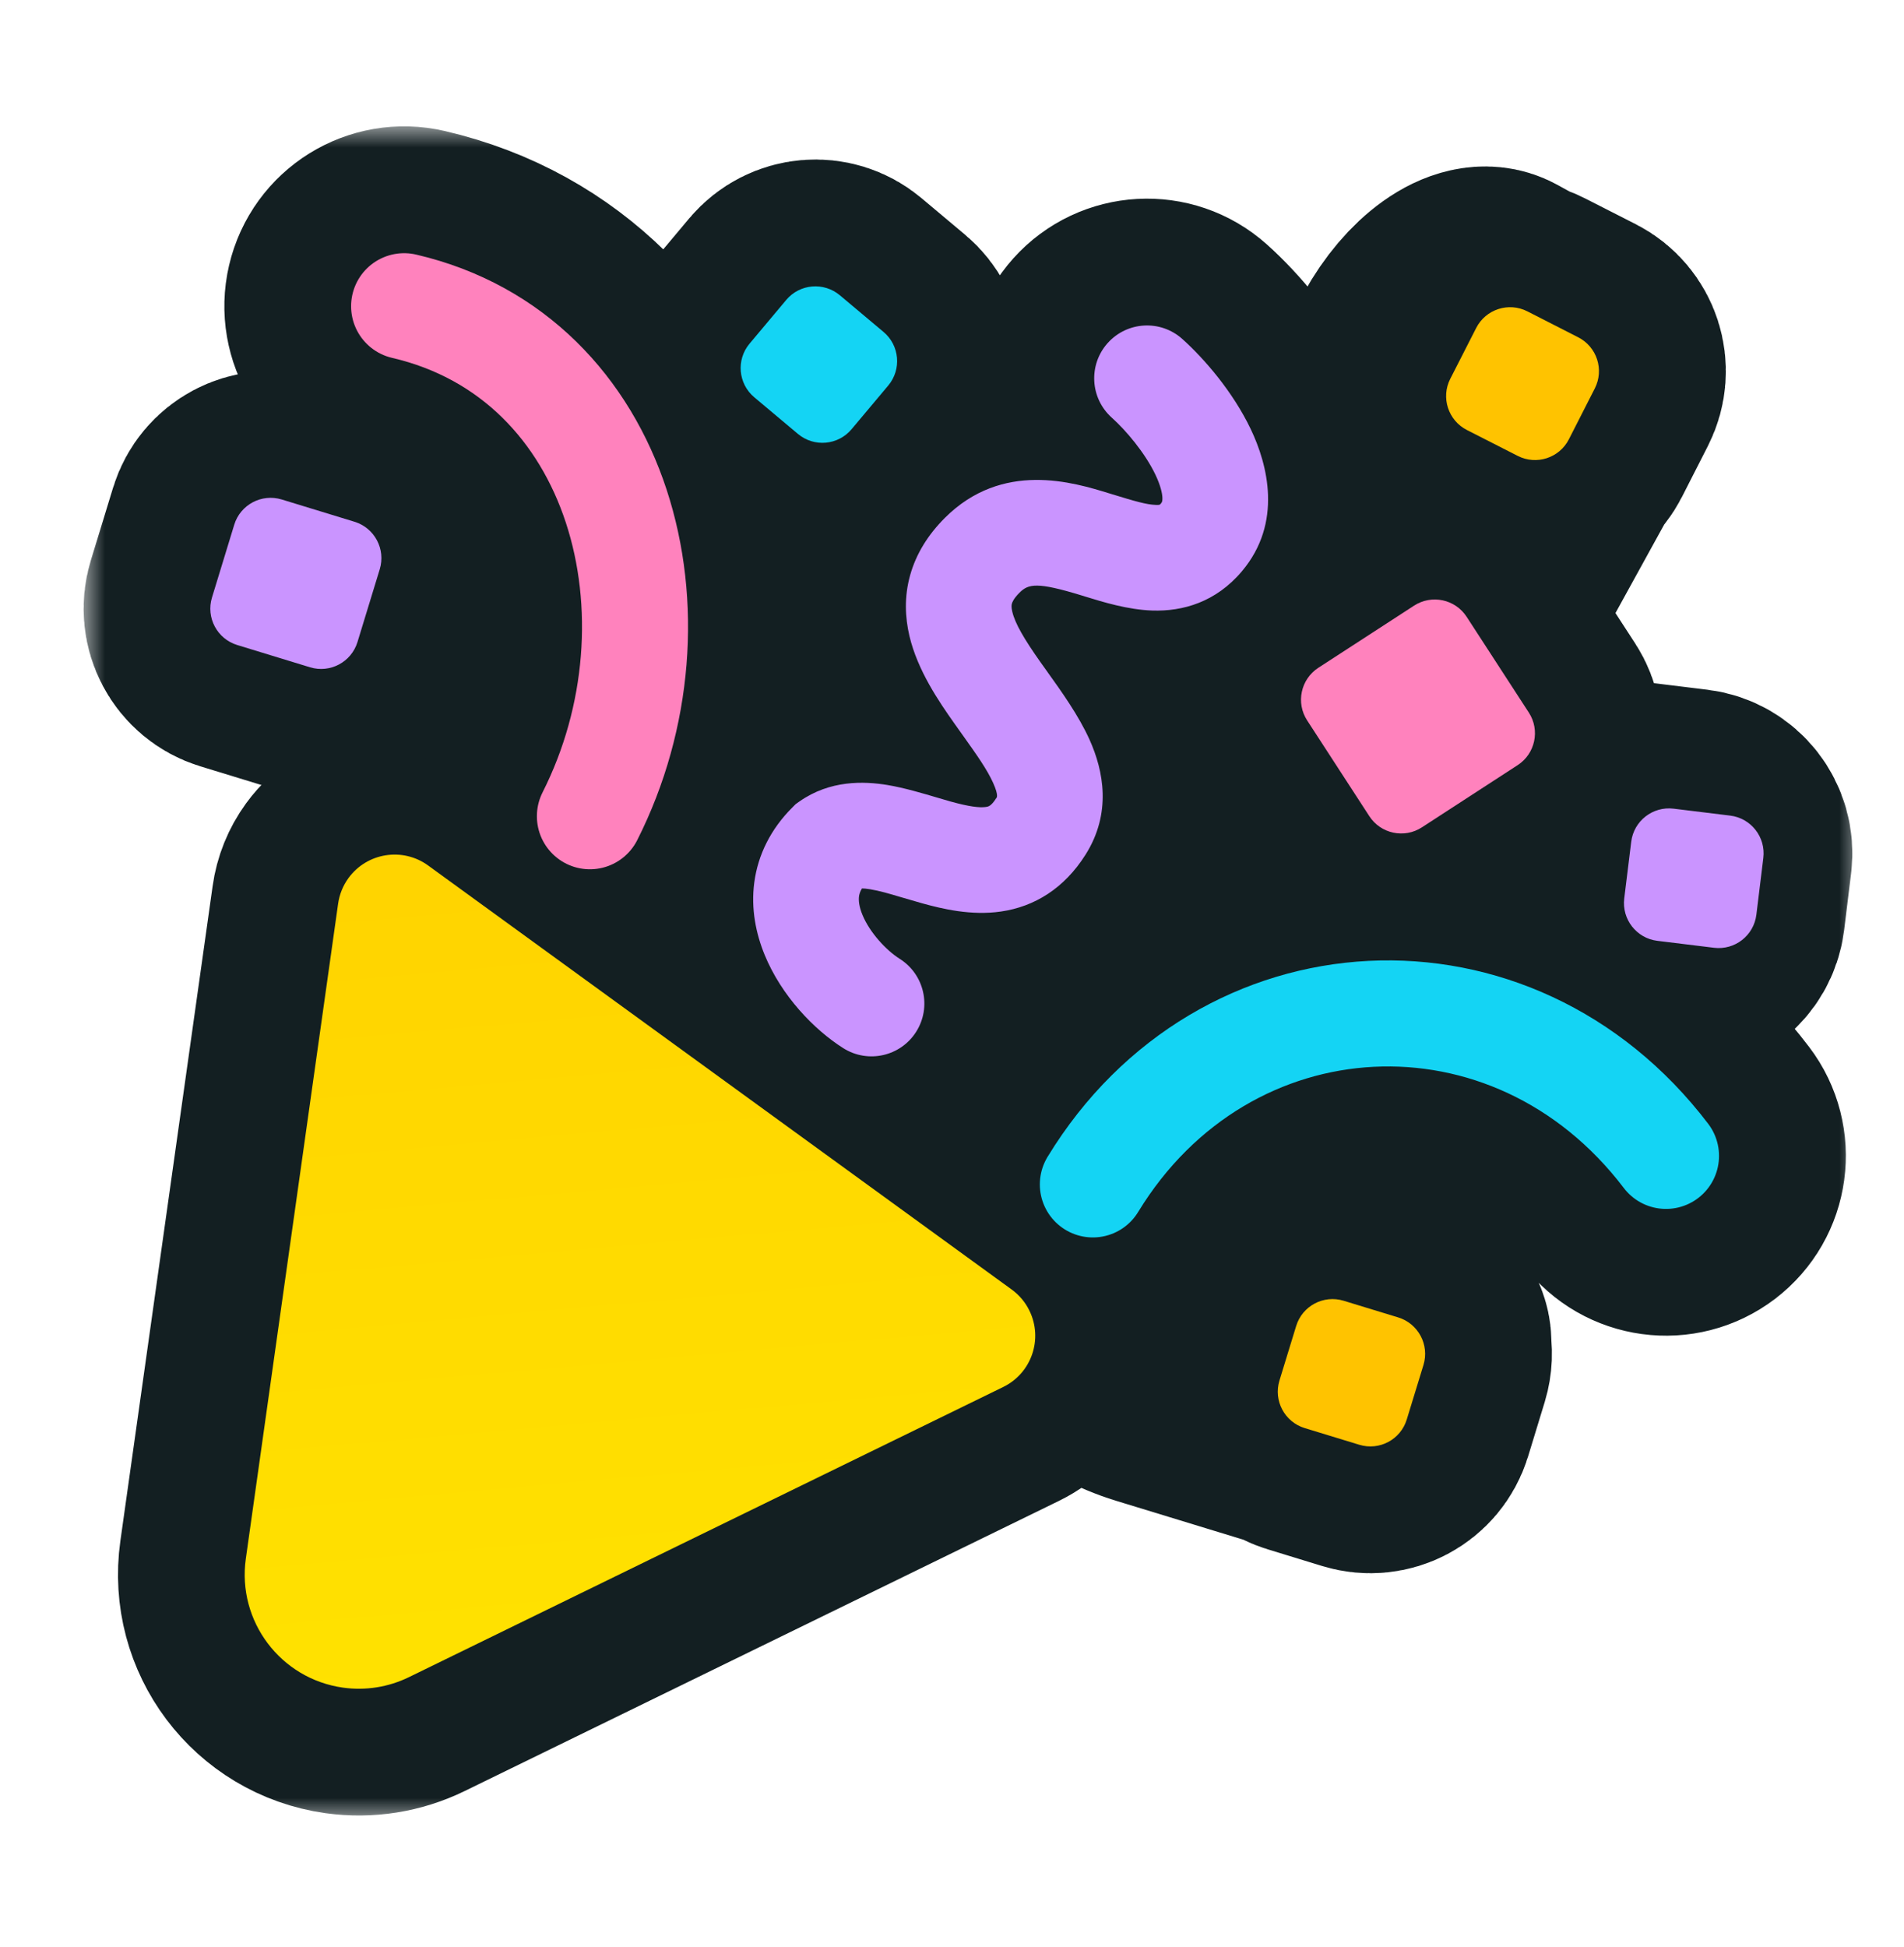 <svg width="45" height="46" viewBox="0 0 45 46" fill="none" xmlns="http://www.w3.org/2000/svg"><g clip-path="url(#clip0)"><mask id="path-1-outside-1" maskUnits="userSpaceOnUse" x="1.973" y="2.982" width="42" height="40" fill="white"><rect fill="white" x="1.973" y="2.982" width="42" height="40"/><path fill-rule="evenodd" clip-rule="evenodd" d="M8.332 6.951C8.489 6.278 9.162 5.858 9.836 6.015C12.901 6.729 14.891 8.938 15.755 11.568C16.14 12.738 16.306 14 16.253 15.273C16.253 15.273 15.193 17.352 16.378 15.027C17.563 12.702 19.945 11.542 21.7 12.436L22.016 12.597C22.111 12.473 22.216 12.354 22.33 12.24C23.692 10.878 25.372 11.397 26.217 11.658L26.295 11.682C26.82 11.843 27.097 11.923 27.315 11.931C27.41 11.934 27.415 11.928 27.433 11.904C27.436 11.9 27.439 11.895 27.444 11.889L27.445 11.888C27.46 11.87 27.476 11.851 27.474 11.767C27.471 11.655 27.43 11.469 27.308 11.214C27.061 10.697 26.614 10.17 26.278 9.869C25.764 9.41 25.72 8.62 26.18 8.106C26.64 7.593 27.429 7.549 27.943 8.008C28.46 8.471 29.138 9.252 29.561 10.137C29.697 10.421 29.828 10.767 29.904 11.145C30.112 10.801 30.534 10.629 30.936 10.752L31.955 11.063L33.441 8.365C34.008 7.335 34.87 6.722 35.367 6.995L35.884 7.28C35.958 7.296 36.03 7.321 36.1 7.357L37.302 7.969C37.744 8.195 37.92 8.736 37.695 9.179L37.083 10.38C37.029 10.486 36.957 10.577 36.872 10.65L34.986 14.076C34.887 14.256 34.779 14.423 34.665 14.575L36.134 16.837C36.404 17.254 36.286 17.81 35.87 18.081L33.608 19.55C33.191 19.82 32.635 19.702 32.364 19.285L30.895 17.023C30.625 16.607 30.743 16.05 31.16 15.78L32.31 15.033L31.803 14.753C31.736 14.749 31.67 14.736 31.604 14.716L29.884 14.191C29.582 14.098 29.364 13.861 29.283 13.579C28.681 14.243 27.93 14.45 27.23 14.427C26.655 14.407 26.068 14.226 25.661 14.099L25.564 14.069C24.983 13.892 24.661 13.826 24.453 13.839L26.466 14.864C27.767 15.527 28.357 17.132 28.094 18.864C28.317 18.693 28.616 18.628 28.906 18.716L30.625 19.242C31.1 19.387 31.367 19.89 31.222 20.364L30.697 22.084C30.551 22.559 30.049 22.826 29.574 22.681L27.855 22.155C27.449 22.031 27.195 21.646 27.22 21.24L24.281 27.007C24.065 27.432 23.808 27.819 23.523 28.16C23.625 28.155 23.73 28.167 23.834 28.198L24.667 28.453C24.526 28.099 24.547 27.686 24.761 27.335C25.998 25.306 27.756 23.934 29.7 23.235L30.658 22.329C31.393 21.635 32.474 21.586 33.073 22.22L33.55 22.725C36.089 22.932 38.579 24.198 40.373 26.554C40.792 27.105 40.686 27.891 40.135 28.31C39.585 28.729 38.799 28.623 38.38 28.072C37.594 27.041 36.638 26.291 35.605 25.816C35.538 26.212 35.333 26.605 35 26.921L32.341 29.434C31.607 30.128 30.526 30.177 29.926 29.543L29.091 28.659L29.063 28.75C28.98 29.02 28.781 29.224 28.538 29.321C28.543 29.338 28.548 29.356 28.552 29.373L32.027 30.436C33.036 30.744 33.752 31.347 33.662 31.8C33.694 31.946 33.689 32.101 33.643 32.253L33.249 33.543C33.103 34.017 32.601 34.285 32.126 34.14L30.837 33.745C30.737 33.715 30.647 33.669 30.568 33.611L27.256 32.599C26.679 32.422 26.197 32.149 25.907 31.863L25.544 31.752C25.34 32.107 24.911 32.288 24.502 32.163L24.35 32.117C24.225 32.394 24.006 32.631 23.712 32.774L9.665 39.631C9.182 39.867 8.639 39.953 8.106 39.878C6.631 39.671 5.604 38.306 5.812 36.831L7.993 21.354C8.023 21.135 8.107 20.928 8.237 20.749C8.675 20.147 9.518 20.013 10.12 20.451L12.749 22.361C12.853 22.019 12.989 21.677 13.161 21.341L13.594 20.491C13.521 20.47 13.449 20.441 13.378 20.406C12.925 20.177 12.671 19.711 12.691 19.235C12.561 19.255 12.425 19.247 12.291 19.206L10.571 18.681C10.097 18.535 9.829 18.033 9.975 17.558L10.5 15.839C10.645 15.364 11.148 15.097 11.623 15.242L13.342 15.768C13.471 15.807 13.585 15.873 13.68 15.958C13.847 14.711 13.741 13.463 13.375 12.35C12.742 10.422 11.356 8.942 9.268 8.456C8.594 8.299 8.175 7.625 8.332 6.951ZM22.262 29.272C22.393 29.19 22.521 29.101 22.648 29.004L22.51 29.453L22.262 29.272Z"/><path d="M39.992 19.273L38.654 19.109C38.161 19.048 37.712 19.399 37.652 19.892L37.488 21.23C37.427 21.723 37.778 22.171 38.27 22.232L39.609 22.396C40.102 22.457 40.55 22.106 40.611 21.613L40.775 20.275C40.836 19.782 40.485 19.334 39.992 19.273Z"/><path d="M6.66 11.803L8.38 12.329C8.412 12.338 8.443 12.35 8.473 12.363L8.889 11.004C9.034 10.529 9.536 10.262 10.011 10.407L11.731 10.932C12.206 11.078 12.473 11.58 12.328 12.055L11.802 13.774C11.657 14.249 11.154 14.517 10.679 14.371L8.96 13.846C8.928 13.836 8.897 13.824 8.867 13.811L8.451 15.171C8.306 15.645 7.803 15.913 7.328 15.768L5.609 15.242C5.134 15.097 4.867 14.594 5.012 14.119L5.538 12.4C5.683 11.925 6.186 11.658 6.66 11.803Z"/>
<path d="M19.851 6.976L20.884 7.843C21.264 8.162 21.314 8.729 20.995 9.11L20.128 10.143C19.809 10.523 19.242 10.573 18.861 10.254L17.828 9.387C17.448 9.068 17.398 8.501 17.718 8.12L18.584 7.087C18.904 6.707 19.471 6.657 19.851 6.976Z"/></mask><path fill-rule="evenodd" clip-rule="evenodd" d="M8.332 6.951C8.489 6.278 9.162 5.858 9.836 6.015C12.901 6.729 14.891 8.938 15.755 11.568C16.14 12.738 16.306 14 16.253 15.273C16.253 15.273 15.193 17.352 16.378 15.027C17.563 12.702 19.945 11.542 21.7 12.436L22.016 12.597C22.111 12.473 22.216 12.354 22.33 12.24C23.692 10.878 25.372 11.397 26.217 11.658L26.295 11.682C26.82 11.843 27.097 11.923 27.315 11.931C27.41 11.934 27.415 11.928 27.433 11.904C27.436 11.9 27.439 11.895 27.444 11.889L27.445 11.888C27.46 11.87 27.476 11.851 27.474 11.767C27.471 11.655 27.43 11.469 27.308 11.214C27.061 10.697 26.614 10.17 26.278 9.869C25.764 9.41 25.72 8.62 26.18 8.106C26.64 7.593 27.429 7.549 27.943 8.008C28.46 8.471 29.138 9.252 29.561 10.137C29.697 10.421 29.828 10.767 29.904 11.145C30.112 10.801 30.534 10.629 30.936 10.752L31.955 11.063L33.441 8.365C34.008 7.335 34.87 6.722 35.367 6.995L35.884 7.28C35.958 7.296 36.03 7.321 36.1 7.357L37.302 7.969C37.744 8.195 37.92 8.736 37.695 9.179L37.083 10.38C37.029 10.486 36.957 10.577 36.872 10.65L34.986 14.076C34.887 14.256 34.779 14.423 34.665 14.575L36.134 16.837C36.404 17.254 36.286 17.81 35.87 18.081L33.608 19.55C33.191 19.82 32.635 19.702 32.364 19.285L30.895 17.023C30.625 16.607 30.743 16.05 31.16 15.78L32.31 15.033L31.803 14.753C31.736 14.749 31.67 14.736 31.604 14.716L29.884 14.191C29.582 14.098 29.364 13.861 29.283 13.579C28.681 14.243 27.93 14.45 27.23 14.427C26.655 14.407 26.068 14.226 25.661 14.099L25.564 14.069C24.983 13.892 24.661 13.826 24.453 13.839L26.466 14.864C27.767 15.527 28.357 17.132 28.094 18.864C28.317 18.693 28.616 18.628 28.906 18.716L30.625 19.242C31.1 19.387 31.367 19.89 31.222 20.364L30.697 22.084C30.551 22.559 30.049 22.826 29.574 22.681L27.855 22.155C27.449 22.031 27.195 21.646 27.22 21.24L24.281 27.007C24.065 27.432 23.808 27.819 23.523 28.16C23.625 28.155 23.73 28.167 23.834 28.198L24.667 28.453C24.526 28.099 24.547 27.686 24.761 27.335C25.998 25.306 27.756 23.934 29.7 23.235L30.658 22.329C31.393 21.635 32.474 21.586 33.073 22.22L33.55 22.725C36.089 22.932 38.579 24.198 40.373 26.554C40.792 27.105 40.686 27.891 40.135 28.31C39.585 28.729 38.799 28.623 38.38 28.072C37.594 27.041 36.638 26.291 35.605 25.816C35.538 26.212 35.333 26.605 35 26.921L32.341 29.434C31.607 30.128 30.526 30.177 29.926 29.543L29.091 28.659L29.063 28.75C28.98 29.02 28.781 29.224 28.538 29.321C28.543 29.338 28.548 29.356 28.552 29.373L32.027 30.436C33.036 30.744 33.752 31.347 33.662 31.8C33.694 31.946 33.689 32.101 33.643 32.253L33.249 33.543C33.103 34.017 32.601 34.285 32.126 34.14L30.837 33.745C30.737 33.715 30.647 33.669 30.568 33.611L27.256 32.599C26.679 32.422 26.197 32.149 25.907 31.863L25.544 31.752C25.34 32.107 24.911 32.288 24.502 32.163L24.35 32.117C24.225 32.394 24.006 32.631 23.712 32.774L9.665 39.631C9.182 39.867 8.639 39.953 8.106 39.878C6.631 39.671 5.604 38.306 5.812 36.831L7.993 21.354C8.023 21.135 8.107 20.928 8.237 20.749C8.675 20.147 9.518 20.013 10.12 20.451L12.749 22.361C12.853 22.019 12.989 21.677 13.161 21.341L13.594 20.491C13.521 20.47 13.449 20.441 13.378 20.406C12.925 20.177 12.671 19.711 12.691 19.235C12.561 19.255 12.425 19.247 12.291 19.206L10.571 18.681C10.097 18.535 9.829 18.033 9.975 17.558L10.5 15.839C10.645 15.364 11.148 15.097 11.623 15.242L13.342 15.768C13.471 15.807 13.585 15.873 13.68 15.958C13.847 14.711 13.741 13.463 13.375 12.35C12.742 10.422 11.356 8.942 9.268 8.456C8.594 8.299 8.175 7.625 8.332 6.951ZM22.262 29.272C22.393 29.19 22.521 29.101 22.648 29.004L22.51 29.453L22.262 29.272Z" fill="#131F22" stroke="#131F22"/><path d="M19.851 6.976L20.884 7.843C21.264 8.162 21.314 8.729 20.995 9.11L20.128 10.143C19.809 10.523 19.242 10.573 18.861 10.254L17.828 9.387C17.448 9.068 17.398 8.501 17.718 8.12L18.584 7.087C18.904 6.707 19.471 6.657 19.851 6.976Z" fill="#131F22"/><path fill-rule="evenodd" clip-rule="evenodd" d="M8.332 6.951C8.489 6.278 9.162 5.858 9.836 6.015C12.901 6.729 14.891 8.938 15.755 11.568C16.14 12.738 16.306 14 16.253 15.273C16.253 15.273 15.193 17.352 16.378 15.027C17.563 12.702 19.945 11.542 21.7 12.436L22.016 12.597C22.111 12.473 22.216 12.354 22.33 12.24C23.692 10.878 25.372 11.397 26.217 11.658L26.295 11.682C26.82 11.843 27.097 11.923 27.315 11.931C27.41 11.934 27.415 11.928 27.433 11.904C27.436 11.9 27.439 11.895 27.444 11.889L27.445 11.888C27.46 11.87 27.476 11.851 27.474 11.767C27.471 11.655 27.43 11.469 27.308 11.214C27.061 10.697 26.614 10.17 26.278 9.869C25.764 9.41 25.72 8.62 26.18 8.106C26.64 7.593 27.429 7.549 27.943 8.008C28.46 8.471 29.138 9.252 29.561 10.137C29.697 10.421 29.828 10.767 29.904 11.145C30.112 10.801 30.534 10.629 30.936 10.752L31.955 11.063L33.441 8.365C34.008 7.335 34.87 6.722 35.367 6.995L35.884 7.28C35.958 7.296 36.03 7.321 36.1 7.357L37.302 7.969C37.744 8.195 37.92 8.736 37.695 9.179L37.083 10.38C37.029 10.486 36.957 10.577 36.872 10.65L34.986 14.076C34.887 14.256 34.779 14.423 34.665 14.575L36.134 16.837C36.404 17.254 36.286 17.81 35.87 18.081L33.608 19.55C33.191 19.82 32.635 19.702 32.364 19.285L30.895 17.023C30.625 16.607 30.743 16.05 31.16 15.78L32.31 15.033L31.803 14.753C31.736 14.749 31.67 14.736 31.604 14.716L29.884 14.191C29.582 14.098 29.364 13.861 29.283 13.579C28.681 14.243 27.93 14.45 27.23 14.427C26.655 14.407 26.068 14.226 25.661 14.099L25.564 14.069C24.983 13.892 24.661 13.826 24.453 13.839L26.466 14.864C27.767 15.527 28.357 17.132 28.094 18.864C28.317 18.693 28.616 18.628 28.906 18.716L30.625 19.242C31.1 19.387 31.367 19.89 31.222 20.364L30.697 22.084C30.551 22.559 30.049 22.826 29.574 22.681L27.855 22.155C27.449 22.031 27.195 21.646 27.22 21.24L24.281 27.007C24.065 27.432 23.808 27.819 23.523 28.16C23.625 28.155 23.73 28.167 23.834 28.198L24.667 28.453C24.526 28.099 24.547 27.686 24.761 27.335C25.998 25.306 27.756 23.934 29.7 23.235L30.658 22.329C31.393 21.635 32.474 21.586 33.073 22.22L33.55 22.725C36.089 22.932 38.579 24.198 40.373 26.554C40.792 27.105 40.686 27.891 40.135 28.31C39.585 28.729 38.799 28.623 38.38 28.072C37.594 27.041 36.638 26.291 35.605 25.816C35.538 26.212 35.333 26.605 35 26.921L32.341 29.434C31.607 30.128 30.526 30.177 29.926 29.543L29.091 28.659L29.063 28.75C28.98 29.02 28.781 29.224 28.538 29.321C28.543 29.338 28.548 29.356 28.552 29.373L32.027 30.436C33.036 30.744 33.752 31.347 33.662 31.8C33.694 31.946 33.689 32.101 33.643 32.253L33.249 33.543C33.103 34.017 32.601 34.285 32.126 34.14L30.837 33.745C30.737 33.715 30.647 33.669 30.568 33.611L27.256 32.599C26.679 32.422 26.197 32.149 25.907 31.863L25.544 31.752C25.34 32.107 24.911 32.288 24.502 32.163L24.35 32.117C24.225 32.394 24.006 32.631 23.712 32.774L9.665 39.631C9.182 39.867 8.639 39.953 8.106 39.878C6.631 39.671 5.604 38.306 5.812 36.831L7.993 21.354C8.023 21.135 8.107 20.928 8.237 20.749C8.675 20.147 9.518 20.013 10.12 20.451L12.749 22.361C12.853 22.019 12.989 21.677 13.161 21.341L13.594 20.491C13.521 20.47 13.449 20.441 13.378 20.406C12.925 20.177 12.671 19.711 12.691 19.235C12.561 19.255 12.425 19.247 12.291 19.206L10.571 18.681C10.097 18.535 9.829 18.033 9.975 17.558L10.5 15.839C10.645 15.364 11.148 15.097 11.623 15.242L13.342 15.768C13.471 15.807 13.585 15.873 13.68 15.958C13.847 14.711 13.741 13.463 13.375 12.35C12.742 10.422 11.356 8.942 9.268 8.456C8.594 8.299 8.175 7.625 8.332 6.951ZM22.262 29.272C22.393 29.19 22.521 29.101 22.648 29.004L22.51 29.453L22.262 29.272Z" stroke="#131F22" stroke-width="5.993" mask="url(#path-1-outside-1)"/><path d="M39.992 19.273L38.654 19.109C38.161 19.048 37.712 19.399 37.652 19.892L37.488 21.23C37.427 21.723 37.778 22.171 38.27 22.232L39.609 22.396C40.102 22.457 40.55 22.106 40.611 21.613L40.775 20.275C40.836 19.782 40.485 19.334 39.992 19.273Z" fill="#131F22" stroke="#131F22" stroke-width="5.993" mask="url(#path-1-outside-1)"/><path d="M6.66 11.803L8.38 12.329C8.412 12.338 8.443 12.35 8.473 12.363L8.889 11.004C9.034 10.529 9.536 10.262 10.011 10.407L11.731 10.932C12.206 11.078 12.473 11.58 12.328 12.055L11.802 13.774C11.657 14.249 11.154 14.517 10.679 14.371L8.96 13.846C8.928 13.836 8.897 13.824 8.867 13.811L8.451 15.171C8.306 15.645 7.803 15.913 7.328 15.768L5.609 15.242C5.134 15.097 4.867 14.594 5.012 14.119L5.538 12.4C5.683 11.925 6.186 11.658 6.66 11.803Z" stroke="#131F22" stroke-width="5.993" mask="url(#path-1-outside-1)"/><path d="M19.851 6.976L20.884 7.843C21.264 8.162 21.314 8.729 20.995 9.11L20.128 10.143C19.809 10.523 19.242 10.573 18.861 10.254L17.828 9.387C17.448 9.068 17.398 8.501 17.718 8.12L18.584 7.087C18.904 6.707 19.471 6.657 19.851 6.976Z" stroke="#131F22" stroke-width="5.993" mask="url(#path-1-outside-1)"/><path d="M9.664 39.632L23.71 32.775C24.38 32.448 24.657 31.641 24.33 30.972C24.234 30.773 24.09 30.602 23.911 30.472L10.119 20.452C9.517 20.014 8.673 20.148 8.235 20.75C8.106 20.928 8.022 21.136 7.991 21.355L5.81 36.832C5.602 38.307 6.63 39.671 8.105 39.879C8.637 39.954 9.18 39.868 9.664 39.632Z" fill="url(#paint0_linear)"/><path fill-rule="evenodd" clip-rule="evenodd" d="M26.179 8.107C26.639 7.593 27.428 7.549 27.942 8.009C28.459 8.472 29.136 9.253 29.559 10.137C29.96 10.975 30.32 12.35 29.353 13.498C28.739 14.227 27.957 14.452 27.229 14.427C26.654 14.407 26.067 14.226 25.659 14.1C25.626 14.089 25.593 14.079 25.562 14.07C24.511 13.748 24.306 13.795 24.095 14.006C23.955 14.146 23.924 14.232 23.916 14.263C23.907 14.293 23.899 14.347 23.925 14.455C23.99 14.732 24.202 15.097 24.6 15.66C24.649 15.73 24.702 15.803 24.758 15.881C25.081 16.332 25.495 16.909 25.752 17.481C26.081 18.214 26.279 19.212 25.654 20.199C25.151 20.994 24.449 21.426 23.654 21.54C22.953 21.641 22.275 21.478 21.797 21.346C21.601 21.291 21.436 21.242 21.29 21.199C21.007 21.115 20.796 21.052 20.568 21.014C20.478 20.999 20.415 20.994 20.372 20.994C20.325 21.07 20.309 21.132 20.302 21.181C20.29 21.277 20.302 21.421 20.383 21.617C20.556 22.039 20.946 22.456 21.265 22.658C21.848 23.027 22.022 23.798 21.653 24.381C21.285 24.963 20.514 25.137 19.931 24.769C19.233 24.327 18.468 23.528 18.073 22.566C17.869 22.069 17.743 21.478 17.828 20.847C17.915 20.199 18.215 19.591 18.729 19.078L18.806 19.001L18.895 18.938C19.62 18.431 20.415 18.458 20.975 18.55C21.367 18.615 21.817 18.749 22.165 18.852C22.277 18.885 22.378 18.916 22.463 18.939C22.91 19.063 23.152 19.09 23.298 19.069C23.3 19.068 23.303 19.068 23.305 19.068C23.356 19.061 23.425 19.051 23.544 18.863C23.544 18.863 23.545 18.863 23.545 18.862C23.554 18.855 23.611 18.808 23.474 18.504C23.329 18.181 23.09 17.846 22.761 17.383C22.697 17.294 22.63 17.2 22.56 17.101C22.189 16.576 21.686 15.842 21.494 15.028C21.391 14.591 21.368 14.101 21.511 13.591C21.653 13.082 21.938 12.632 22.329 12.24C23.691 10.879 25.371 11.398 26.215 11.658C26.242 11.667 26.268 11.675 26.294 11.682C26.819 11.843 27.096 11.924 27.314 11.931C27.409 11.935 27.413 11.928 27.431 11.905C27.434 11.9 27.438 11.895 27.443 11.89L27.444 11.889C27.459 11.871 27.475 11.851 27.473 11.768C27.47 11.655 27.428 11.47 27.307 11.215C27.059 10.698 26.613 10.171 26.277 9.87C25.763 9.41 25.719 8.621 26.179 8.107ZM20.294 21C20.294 21 20.296 20.999 20.301 20.998C20.297 21 20.294 21 20.294 21Z" fill="#CA94FF"/><path d="M39.375 27.314C35.751 22.552 28.931 22.9 25.829 27.988" stroke="#14D4F4" stroke-width="2.506" stroke-linecap="round"/><path d="M9.551 7.236C14.704 8.436 16.303 14.615 13.942 19.288" stroke="#FF82BD" stroke-width="2.506" stroke-linecap="round"/><path d="M33.42 14.312L31.158 15.78C30.742 16.051 30.623 16.608 30.894 17.024L32.363 19.286C32.633 19.702 33.19 19.821 33.606 19.55L35.868 18.081C36.285 17.811 36.403 17.254 36.133 16.838L34.664 14.576C34.393 14.159 33.837 14.041 33.42 14.312Z" fill="#FF82BD"/><path d="M40.893 19.273L39.554 19.109C39.062 19.049 38.613 19.399 38.553 19.892L38.388 21.23C38.328 21.723 38.678 22.172 39.171 22.232L40.509 22.396C41.002 22.457 41.451 22.107 41.511 21.614L41.675 20.275C41.736 19.782 41.386 19.334 40.893 19.273Z" fill="#CA94FF"/><path d="M8.378 12.329L6.659 11.803C6.184 11.658 5.681 11.925 5.536 12.4L5.01 14.12C4.865 14.594 5.132 15.097 5.607 15.242L7.327 15.768C7.801 15.913 8.304 15.646 8.449 15.171L8.975 13.452C9.12 12.977 8.853 12.474 8.378 12.329Z" fill="#CA94FF"/><path d="M33.046 31.131L31.756 30.737C31.281 30.592 30.779 30.859 30.634 31.334L30.239 32.623C30.094 33.098 30.361 33.601 30.836 33.746L32.126 34.14C32.601 34.285 33.103 34.018 33.248 33.543L33.643 32.254C33.788 31.779 33.52 31.276 33.046 31.131Z" fill="#FFC300"/><path d="M37.299 7.97L36.098 7.357C35.656 7.132 35.114 7.308 34.889 7.75L34.276 8.952C34.051 9.394 34.227 9.935 34.669 10.161L35.871 10.773C36.313 10.998 36.855 10.823 37.08 10.38L37.692 9.179C37.918 8.736 37.742 8.195 37.299 7.97Z" fill="#FFC300"/><path d="M20.882 7.844L19.849 6.977C19.468 6.658 18.901 6.707 18.582 7.088L17.715 8.121C17.396 8.501 17.446 9.068 17.826 9.387L18.859 10.254C19.24 10.573 19.807 10.523 20.126 10.143L20.993 9.11C21.312 8.73 21.262 8.163 20.882 7.844Z" fill="#14D4F4"/></g><defs><linearGradient id="paint0_linear" x1="14.883" y1="45.194" x2="12.581" y2="19.343" gradientUnits="userSpaceOnUse"><stop stop-color="#FFE600"/><stop offset="1" stop-color="#FFD300"/></linearGradient><clipPath id="clip0"><rect width="44.949" height="44.949" fill="black" transform="translate(0 0.525)"/></clipPath></defs></svg>